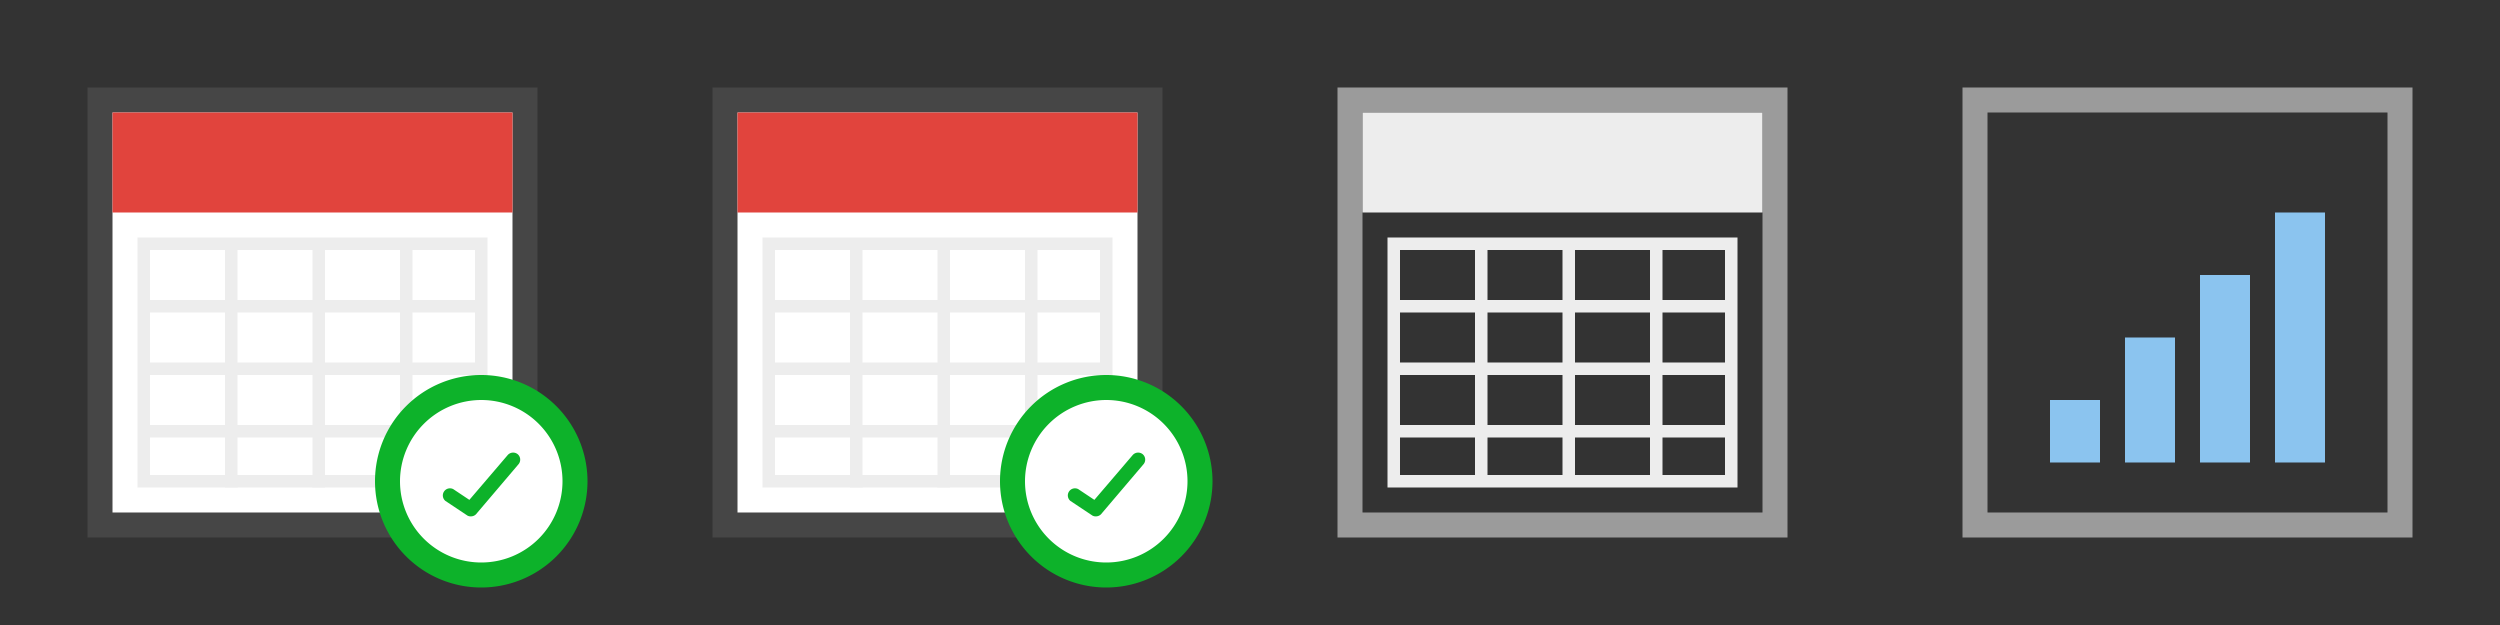 <svg xmlns="http://www.w3.org/2000/svg" viewBox="0 0 200 50"><rect x="0" y="0" width="200" height="50" fill="#333333" stroke="none"/><defs><style>.cls-1{fill:#fff;}.cls-2{fill:#464646;}.cls-3{fill:#e1443d;}.cls-4{fill:#ededed;}.cls-5{fill:none;stroke:#ededed;stroke-miterlimit:10;}.cls-6{fill:#0db22a;}.cls-7{fill:#9b9b9b;}.cls-8{fill:#8bc4ef;}</style></defs><title>hothx--m-2</title><g id="Layer_2" data-name="Layer 2"><rect class="cls-1" x="58" y="8" width="34" height="34"/><path class="cls-2" d="M91,9V41H59V9H91m2-2H57V43H93V7Z"/><rect class="cls-3" x="59" y="9" width="32" height="8"/><path class="cls-4" d="M88,20V38H62V20H88m1-1H61V39H89V19Z"/><line class="cls-5" x1="68.5" y1="20" x2="68.5" y2="39"/><line class="cls-5" x1="82.5" y1="20" x2="82.5" y2="39"/><line class="cls-5" x1="75.5" y1="20" x2="75.5" y2="39"/><line class="cls-5" x1="61.5" y1="24.5" x2="88.5" y2="24.5"/><line class="cls-5" x1="61.5" y1="29.5" x2="88.5" y2="29.5"/><line class="cls-5" x1="61.5" y1="34.5" x2="88.5" y2="34.5"/><circle class="cls-1" cx="88.5" cy="38.5" r="7.5"/><path class="cls-6" d="M88.5,32A6.5,6.5,0,1,1,82,38.5,6.51,6.51,0,0,1,88.5,32m0-2A8.5,8.5,0,1,0,97,38.5,8.51,8.51,0,0,0,88.5,30Z"/><path class="cls-6" d="M87.65,41.31a.5.5,0,0,1-.31-.1l-1.7-1.13a.57.57,0,0,1,.62-.95l1.29.86,3.07-3.59a.58.58,0,0,1,.8-.06.57.57,0,0,1,.06.8l-3.4,4A.57.57,0,0,1,87.65,41.31Z"/><rect class="cls-1" x="8" y="8" width="34" height="34"/><path class="cls-2" d="M41,9V41H9V9H41m2-2H7V43H43V7Z"/><rect class="cls-3" x="9" y="9" width="32" height="8"/><path class="cls-4" d="M38,20V38H12V20H38m1-1H11V39H39V19Z"/><line class="cls-5" x1="18.5" y1="20" x2="18.5" y2="39"/><line class="cls-5" x1="32.5" y1="20" x2="32.5" y2="39"/><line class="cls-5" x1="25.5" y1="20" x2="25.5" y2="39"/><line class="cls-5" x1="11.5" y1="24.5" x2="38.5" y2="24.5"/><line class="cls-5" x1="11.5" y1="29.5" x2="38.5" y2="29.5"/><line class="cls-5" x1="11.5" y1="34.5" x2="38.5" y2="34.5"/><circle class="cls-1" cx="38.5" cy="38.5" r="7.5"/><path class="cls-6" d="M38.5,32A6.5,6.5,0,1,1,32,38.5,6.51,6.51,0,0,1,38.5,32m0-2A8.5,8.5,0,1,0,47,38.5,8.51,8.51,0,0,0,38.5,30Z"/><path class="cls-6" d="M37.65,41.31a.5.5,0,0,1-.31-.1l-1.7-1.13a.57.57,0,0,1,.62-.95l1.29.86,3.07-3.59a.58.58,0,0,1,.8-.06.57.57,0,0,1,.06.8l-3.4,4A.57.57,0,0,1,37.65,41.31Z"/><path class="cls-7" d="M191,9V41H159V9h32m2-2H157V43h36V7Z"/><rect class="cls-8" x="176" y="22" width="4" height="15"/><rect class="cls-8" x="170" y="27" width="4" height="10"/><rect class="cls-8" x="164" y="32" width="4" height="5"/><rect class="cls-8" x="182" y="17" width="4" height="20"/><path class="cls-7" d="M141,9V41H109V9h32m2-2H107V43h36V7Z"/><rect class="cls-4" x="109" y="9" width="32" height="8"/><path class="cls-4" d="M138,20V38H112V20h26m1-1H111V39h28V19Z"/><line class="cls-5" x1="118.5" y1="19.5" x2="118.5" y2="38.5"/><line class="cls-5" x1="132.5" y1="19.5" x2="132.5" y2="38.5"/><line class="cls-5" x1="125.5" y1="19.5" x2="125.5" y2="38.5"/><line class="cls-5" x1="111.5" y1="24.5" x2="138.5" y2="24.5"/><line class="cls-5" x1="111.5" y1="29.5" x2="138.5" y2="29.5"/><line class="cls-5" x1="111.5" y1="34.5" x2="138.5" y2="34.5"/></g></svg>